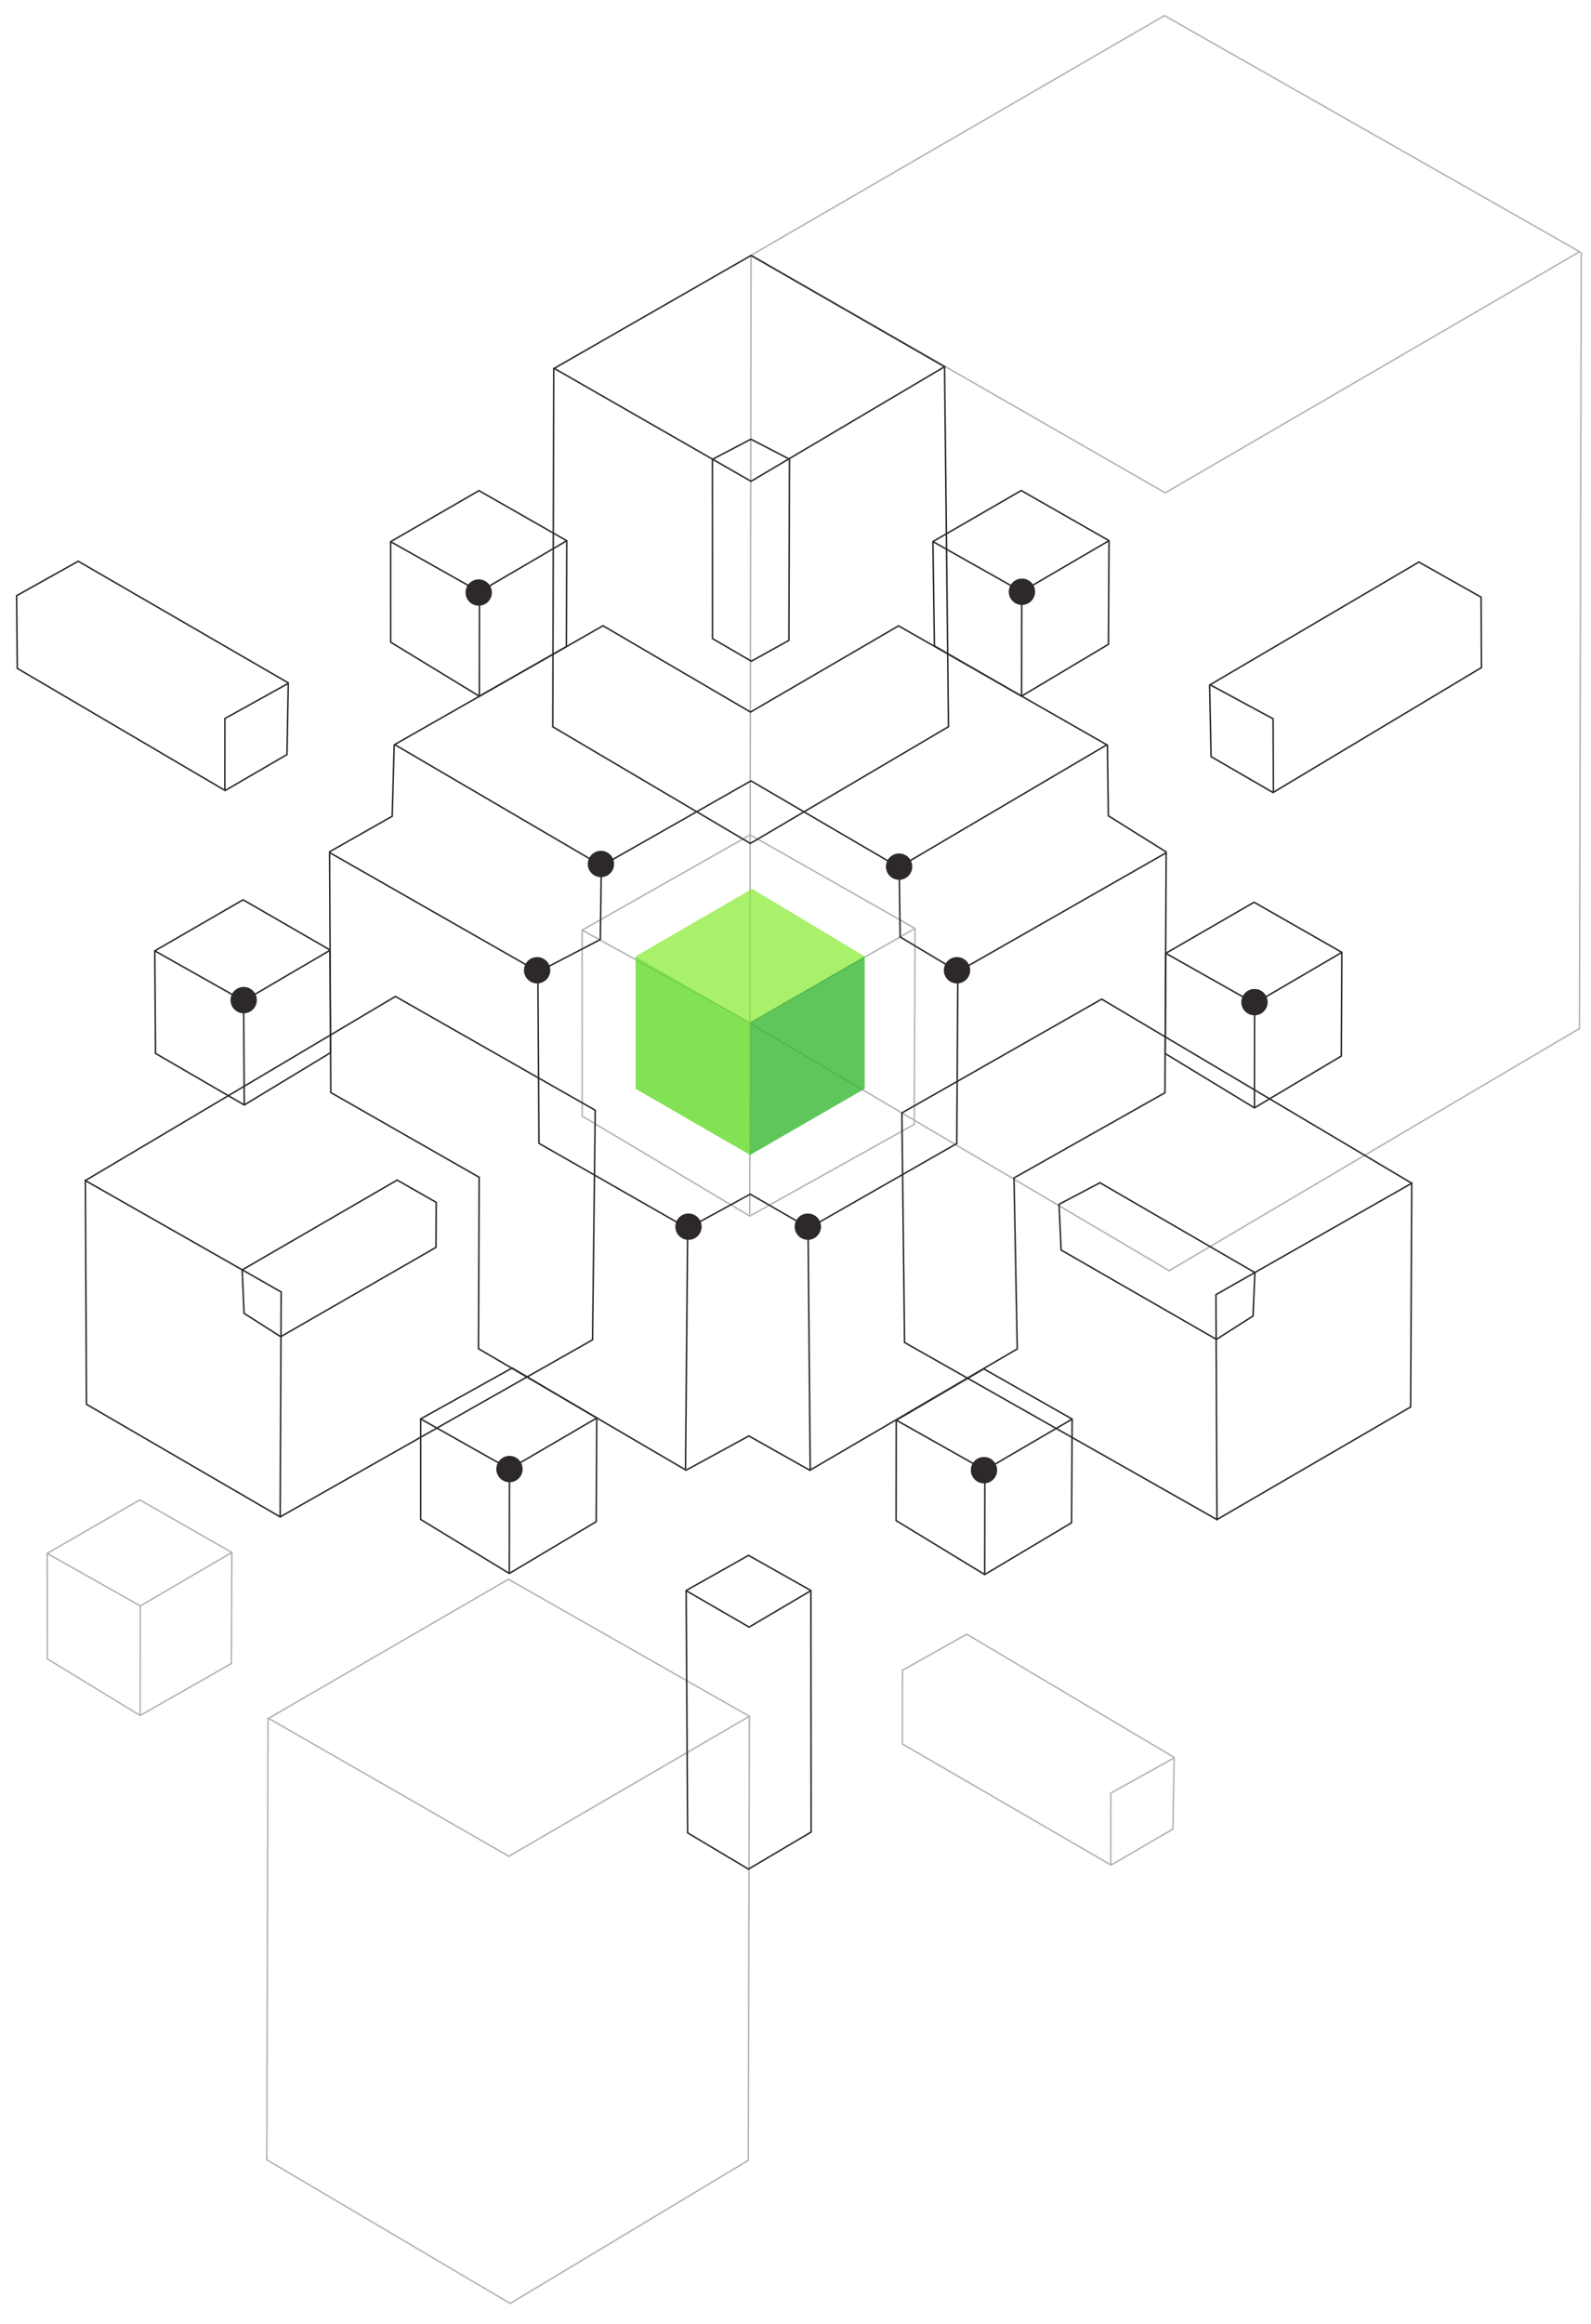 <?xml version="1.0" encoding="utf-8"?>
<!-- Generator: Adobe Illustrator 23.0.2, SVG Export Plug-In . SVG Version: 6.00 Build 0)  -->
<svg version="1.1" id="Õ_xBA__x2264__x201E__x5F_1"
	 xmlns="http://www.w3.org/2000/svg" xmlns:xlink="http://www.w3.org/1999/xlink" x="0px" y="0px" viewBox="0 0 638.09 931.374"
	 style="enable-background:new 0 0 638.09 931.374;" xml:space="preserve">
<style type="text/css">
	.st0{fill:none;stroke:#2C282C;stroke-width:0.6;stroke-miterlimit:10;}
	.st1{fill:#2C282C;}
	.st2{opacity:0.35;}
	.st3{opacity:0.7;fill:#85EA2D;}
	.st4{opacity:0.8;fill:#38B832;}
	.st5{opacity:0.8;fill:#63DB2A;}
	.st6{fill:#93D500;}
	.st7{fill:#4D5A31;}
	.st8{fill:#6BA43A;}
	.st9{fill:#424143;}
</style>
<g>
	<g>
		<g>
			<g>
				<polygon class="st0" points="62.077,381.058 62.368,422.158 97.974,442.822 132.54,421.895 132.33,380.696 97.497,360.6 				"/>
				<polyline class="st0" points="62.077,381.058 97.699,401.132 132.22,380.917 				"/>
				<line class="st0" x1="97.699" y1="401.132" x2="97.974" y2="442.822"/>
			</g>
			<polygon class="st0" points="132.662,437.838 132.18,341.664 215.715,389.331 216.157,458.194 275.795,492.276 274.928,589.044 
				191.904,540.5 192.177,471.802 			"/>
			<g>
				<polygon class="st0" points="34.235,473.118 34.675,562.773 112.364,607.908 112.76,517.77 				"/>
				<polyline class="st0" points="34.235,473.118 158.59,399.334 238.723,444.942 237.65,536.938 112.364,607.908 				"/>
				<polygon class="st0" points="97.888,526.326 97.131,508.931 159.289,472.921 174.949,481.859 174.852,499.89 112.572,535.688 
									"/>
			</g>
			<g>
				<polygon class="st0" points="168.713,568.637 168.723,608.931 204.269,630.575 239.11,609.811 239.336,568.268 205.39,548.239 
									"/>
				<polyline class="st0" points="168.713,568.637 204.334,588.711 239.336,568.268 				"/>
				<line class="st0" x1="204.334" y1="588.711" x2="204.269" y2="630.223"/>
			</g>
			<g>
				<polygon class="st0" points="275.187,637.41 275.779,734.531 300.182,749.063 325.32,734.2 325.206,637.41 300.212,623.323 				
					"/>
				<polyline class="st0" points="275.284,637.512 300.44,652.072 325.1,637.54 				"/>
			</g>
			<polyline class="st0" points="275.795,492.276 300.88,478.568 324.688,492.287 			"/>
			<polyline class="st0" points="275.119,589.21 300.343,575.46 324.77,589.21 			"/>
			<g>
				<polygon class="st0" points="115.614,273.671 31.376,224.917 6.663,238.728 6.936,267.853 90.303,316.812 115.1,302.383 				"/>
				<polyline class="st0" points="115.431,273.963 90.193,287.962 90.177,316.71 				"/>
			</g>
			<polygon class="st0" points="467.218,437.926 467.701,341.751 384.165,389.419 383.724,458.282 324.086,492.364 324.952,589.132 
				407.977,540.588 406.678,472.072 			"/>
			<g>
				<polygon class="st0" points="566.196,474.19 565.756,563.844 488.067,608.98 487.671,518.841 				"/>
				<polyline class="st0" points="566.196,474.19 441.84,400.406 361.707,446.014 362.781,538.01 488.067,608.98 				"/>
				<polygon class="st0" points="502.542,527.397 503.299,510.003 441.141,473.993 424.733,482.641 425.578,500.962 487.859,536.76 
									"/>
			</g>
			<g>
				<polygon class="st0" points="359.449,569.173 359.382,609.372 394.927,631.015 429.768,610.251 429.994,568.708 
					394.568,548.586 				"/>
				<polyline class="st0" points="359.371,569.078 394.993,589.151 429.994,568.708 				"/>
				<line class="st0" x1="394.993" y1="589.151" x2="394.927" y2="630.664"/>
			</g>
			<g>
				<polygon class="st0" points="467.552,382.041 467.339,422.229 503.108,443.979 537.949,423.215 538.175,381.672 
					502.971,361.584 				"/>
				<polyline class="st0" points="467.552,382.041 503.173,402.115 538.175,381.672 				"/>
				<line class="st0" x1="503.173" y1="402.115" x2="503.108" y2="443.627"/>
			</g>
			<g>
				<polygon class="st0" points="156.682,217.079 156.693,257.373 192.238,279.017 227.145,259.149 227.305,216.71 192.101,196.622 
									"/>
				<polyline class="st0" points="156.682,217.079 192.304,237.153 227.305,216.71 				"/>
				<line class="st0" x1="192.304" y1="237.153" x2="192.238" y2="278.665"/>
			</g>
			<g>
				<polygon class="st0" points="374.158,217.043 374.757,258.863 409.714,278.981 444.555,258.217 444.781,216.674 
					409.578,196.586 				"/>
				<polyline class="st0" points="374.158,217.043 409.78,237.117 444.781,216.674 				"/>
				<line class="st0" x1="409.78" y1="237.117" x2="409.714" y2="278.629"/>
			</g>
			<g>
				<polygon class="st0" points="510.568,317.608 594.164,267.522 594.008,239.32 569.063,225.247 485.139,274.535 485.715,303.22 
									"/>
				<polyline class="st0" points="510.715,317.614 510.591,288.074 485.394,274.458 				"/>
			</g>
			<g>
				<polygon class="st0" points="378.825,146.972 301.21,102.385 222.275,147.633 301.21,192.88 				"/>
				<polyline class="st0" points="378.825,146.972 380.397,291.232 300.942,338.011 221.699,291.268 222.085,147.389 				"/>
				<polygon class="st0" points="301.16,176.014 316.622,184.019 316.403,256.623 301.347,264.983 285.758,255.92 285.729,184.085 
									"/>
			</g>
			<polygon class="st0" points="241.846,250.772 158.289,298.395 241.311,346.951 301.188,312.936 360.504,347.575 443.901,298.487 
				360.375,250.811 300.998,285.365 			"/>
			<polyline class="st0" points="241.169,346.934 240.77,376.513 216.124,389.342 			"/>
			<polyline class="st0" points="158.091,298.568 157.302,327.11 132.11,341.394 			"/>
			<polyline class="st0" points="384.171,389.342 361.017,375.496 360.63,347.468 			"/>
			<polyline class="st0" points="467.834,341.504 444.521,326.938 444.137,298.568 			"/>
		</g>
		<g>
			<circle class="st1" cx="215.42" cy="388.836" r="5.279"/>
			<circle class="st1" cx="383.819" cy="388.836" r="5.279"/>
			<circle class="st1" cx="323.991" cy="491.6" r="5.279"/>
			<circle class="st1" cx="276.128" cy="491.6" r="5.279"/>
			<circle class="st1" cx="241.009" cy="346.252" r="5.279"/>
			<circle class="st1" cx="360.592" cy="347.308" r="5.279"/>
			<circle class="st1" cx="394.641" cy="589.173" r="5.279"/>
			<circle class="st1" cx="204.334" cy="588.733" r="5.279"/>
			<circle class="st1" cx="97.742" cy="400.801" r="5.279"/>
			<circle class="st1" cx="191.995" cy="237.462" r="5.279"/>
			<circle class="st1" cx="409.862" cy="237.153" r="5.279"/>
			<circle class="st1" cx="503.124" cy="401.614" r="5.279"/>
		</g>
	</g>
	<g class="st2">
		<g>
			<polygon class="st0" points="300.549,687.818 203.915,632.897 107.718,688.631 204.089,743.909 			"/>
			<polyline class="st0" points="300.549,687.818 300.109,865.76 204.617,923.131 107.008,865.554 107.484,688.331 			"/>
		</g>
		<g>
			<polygon class="st0" points="633.525,100.867 467.038,6.247 301.305,102.269 467.339,197.504 			"/>
			<polyline class="st0" points="634.185,101.064 633.467,412.183 468.908,509.248 300.743,410.053 301.21,102.385 			"/>
		</g>
		<g>
			<polygon class="st0" points="233.489,372.747 233.509,447.297 300.697,487.34 366.679,450.582 366.982,372.064 300.88,334.568 
							"/>
			<polyline class="st0" points="233.489,372.747 300.821,409.886 366.982,372.064 			"/>
			<line class="st0" x1="300.821" y1="409.886" x2="300.697" y2="486.689"/>
		</g>
		<g>
			<polygon class="st0" points="18.935,622.548 18.946,664.794 56.213,687.487 92.811,666.656 92.979,622.161 56.07,601.1 			"/>
			<polyline class="st0" points="18.935,622.548 56.282,643.594 92.979,622.161 			"/>
			<line class="st0" x1="56.282" y1="643.594" x2="56.213" y2="687.118"/>
		</g>
		<g>
			<polygon class="st0" points="470.917,704.303 387.732,654.912 361.967,669.361 361.909,698.901 445.606,747.444 470.404,733.015 
							"/>
			<polyline class="st0" points="470.734,704.595 445.496,718.594 445.481,747.342 			"/>
		</g>
	</g>
	<g>
		<polygon class="st3" points="301.633,356.213 346.788,383.285 300.845,409.81 254.903,383.285 		"/>
		<polygon class="st4" points="300.845,462.86 300.845,409.81 346.788,383.285 346.788,436.335 		"/>
		<polygon class="st5" points="254.903,436.335 254.903,383.285 300.845,409.81 300.845,462.86 		"/>
	</g>
</g>
</svg>
